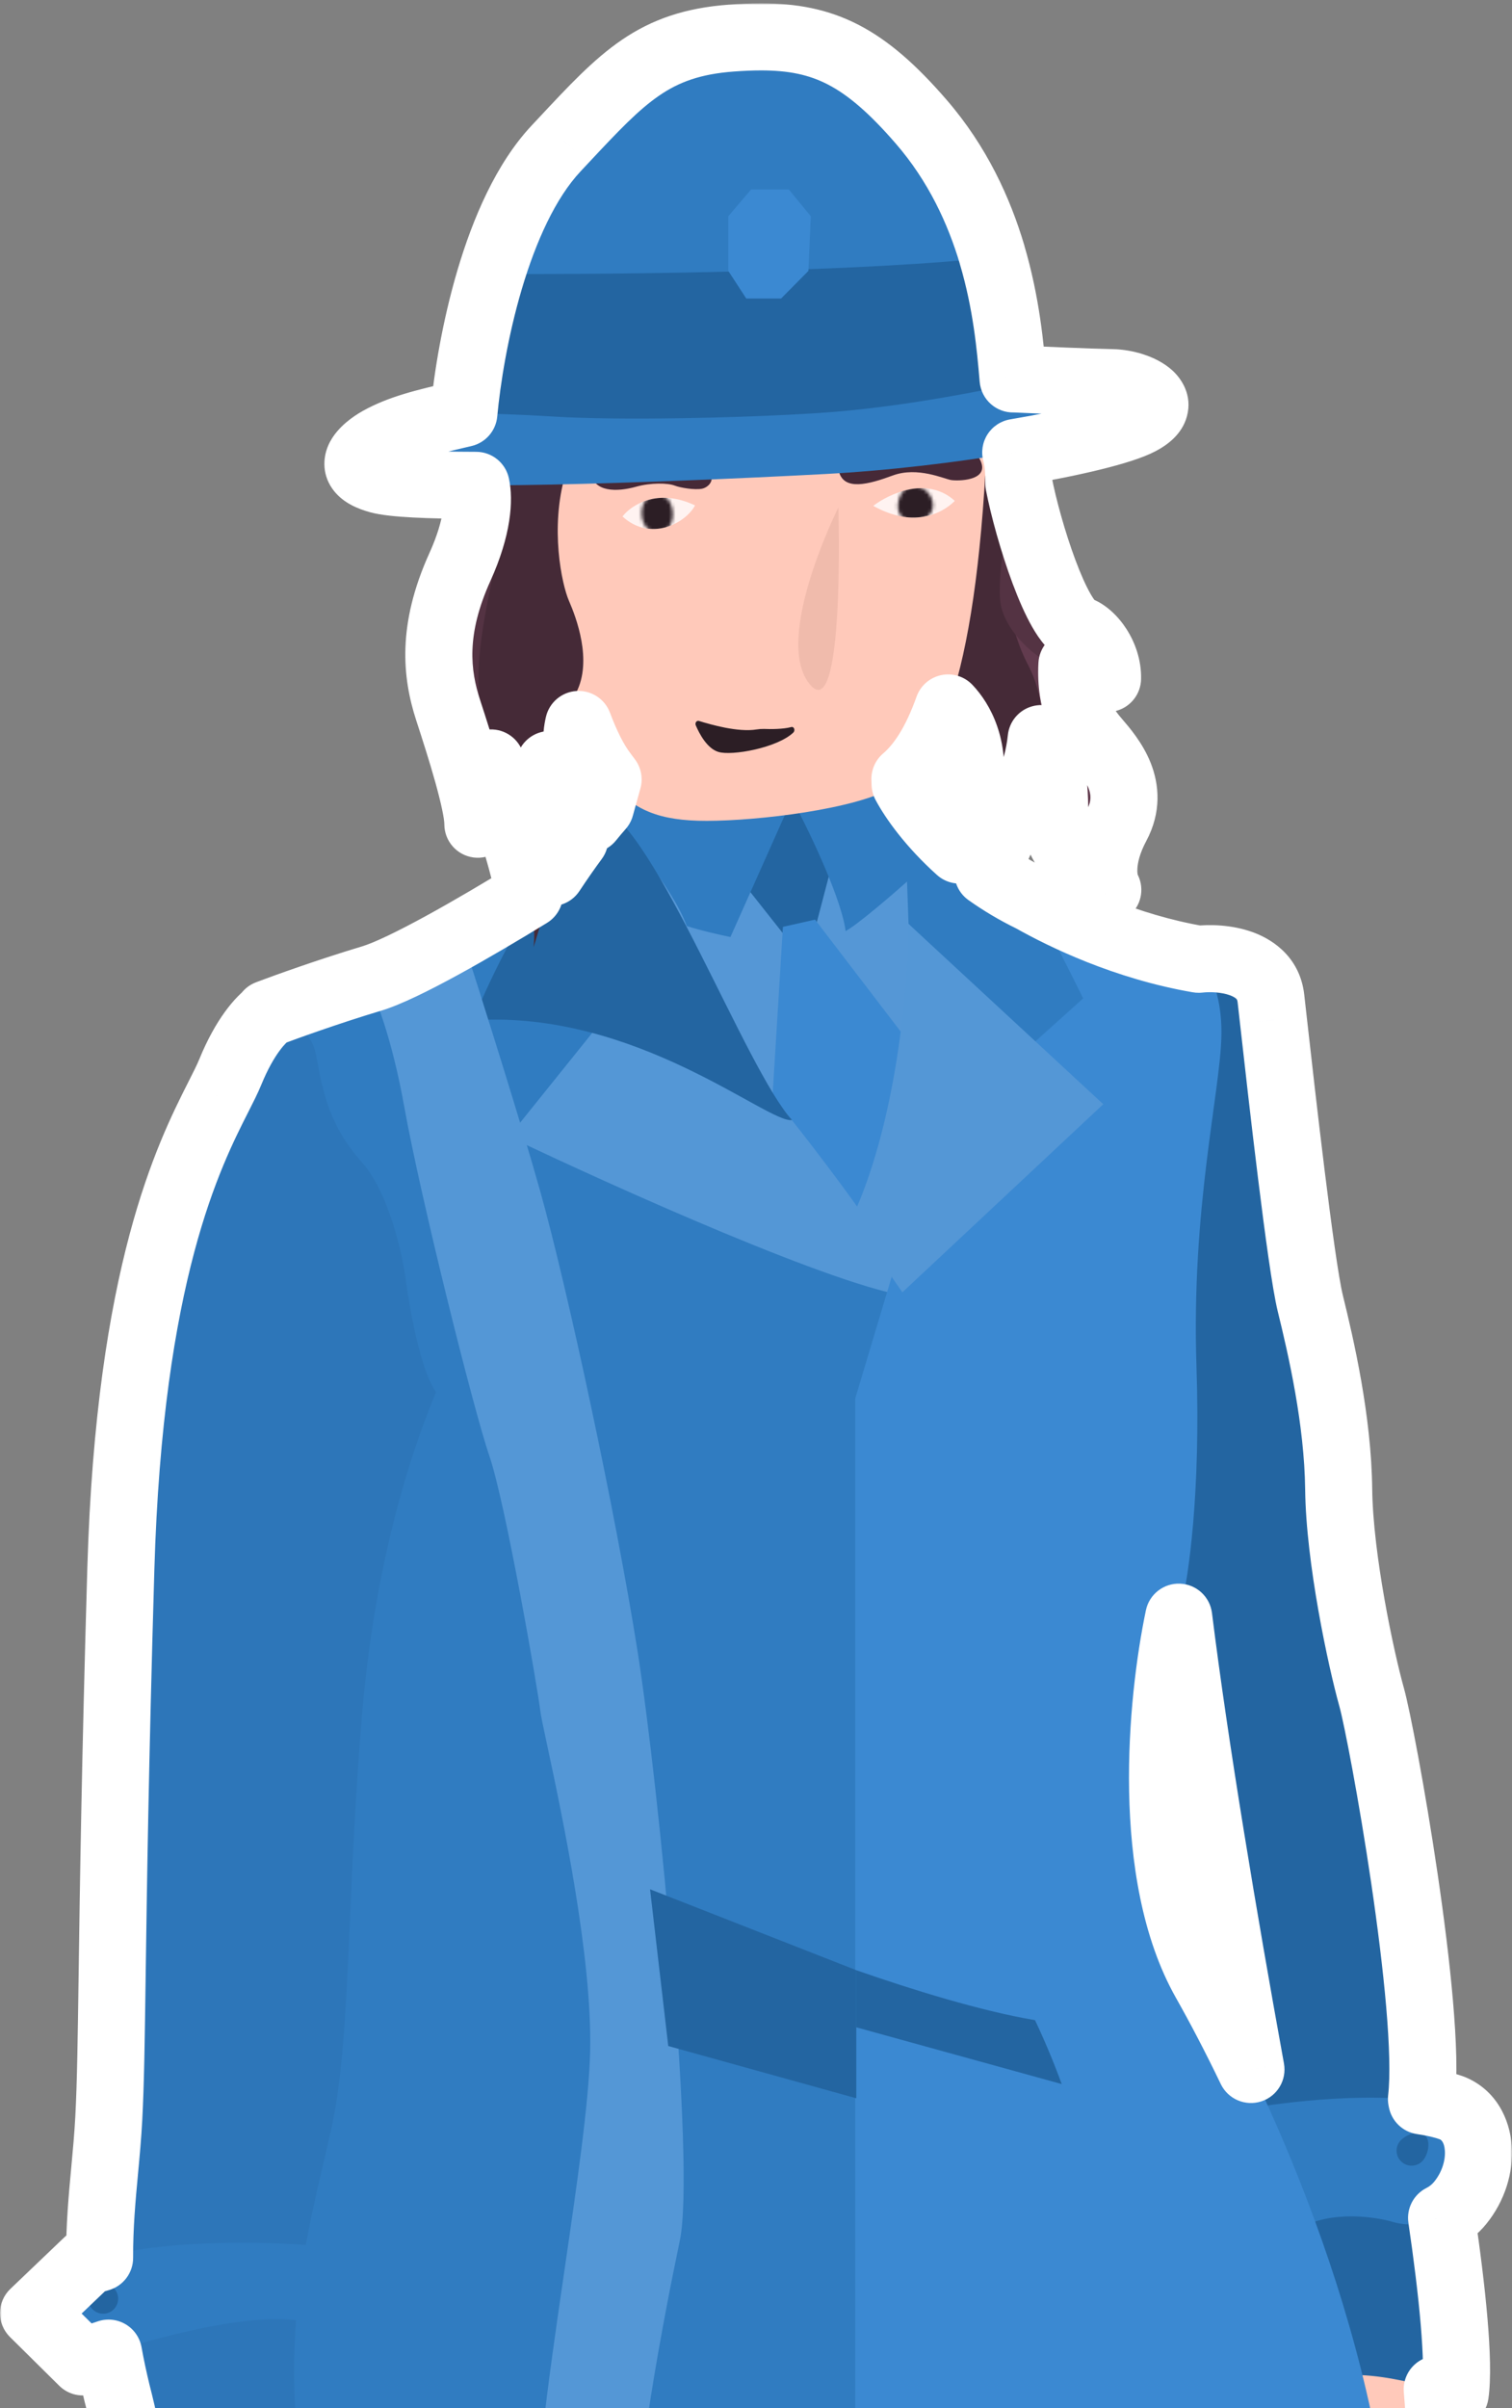 <svg width="451" height="718" viewBox="0 0 451 718" fill="none" xmlns="http://www.w3.org/2000/svg">
<rect x="0" y="0" width="451" height="718" fill="#808080" stroke="none"/>
<path d="M370.998 737.704C380.301 718.109 381.445 705.086 380.854 701.024L405.616 698.303L428.019 706.106C430.088 722.452 431.863 760.937 422.415 784.102C410.606 813.058 385.433 802.997 372.538 794.049C359.642 785.101 359.37 762.198 370.998 737.704Z" fill="#FFC9BA"/>
<rect x="188.632" y="255.585" width="90.915" height="78.452" fill="#5597D6"/>
<path d="M222.593 264.453L233.458 239.128H238.491L247.758 259.26L243.524 275.398L233.458 278.194L222.593 264.453Z" fill="#2365A1"/>
<path d="M379.09 297.69C377.812 286.505 364.178 285.253 357.52 286.026C352.3 320.219 343.411 403.848 349.611 464.82C357.36 541.036 387.639 696.343 391.633 710.404C404.895 704.332 426.865 712.241 434.055 713.839C436.212 698.979 429.262 653.122 423.989 625.88C427.105 599.116 412.325 517.468 409.129 506.044C405.934 494.62 399.542 464.741 399.303 444.049C399.063 423.357 394.03 401.627 390.834 388.605C387.639 375.583 380.688 311.67 379.09 297.69Z" fill="#2365A1"/>
<path d="M433.26 628.599C417.666 622.911 386.498 626.229 372.863 628.599C373.556 643.805 377.113 672.523 385.806 665.748C394.498 658.973 408.921 660.688 415.045 662.392C419.253 663.777 429.25 664.597 435.577 656.8C443.486 647.053 442.767 632.593 433.26 628.599Z" fill="#307CC1"/>
<path d="M425.078 636.721C426.862 638.431 425.989 642.582 424.278 644.366C422.568 646.149 419.736 646.209 417.953 644.499C416.169 642.789 416.11 639.957 417.82 638.173C419.53 636.39 423.295 635.011 425.078 636.721Z" fill="#2365A1"/>
<path d="M179.128 240.566L182.004 230.18L234.812 241.445L217.875 279.393C215.345 278.887 209.199 277.523 204.853 276.117C200.507 264.229 185.892 247.463 179.128 240.566Z" fill="#307CC1"/>
<path d="M252.23 277.635C251.079 268.432 242.164 249.567 237.85 241.285L269.806 228.822L270.924 262.536C266.264 266.69 256.001 275.526 252.23 277.635Z" fill="#307CC1"/>
<path d="M230.175 331.004L233.53 276.359L243.117 274.202L270.919 310.552L266.845 338.993L255.42 362.641L230.175 331.004Z" fill="#3B89D2"/>
<path d="M68.717 319.577C73.447 308.009 78.73 302.987 80.781 301.921H92.445L103.07 322.773L120.167 357.605L133.508 414.407L111.938 556.373C105.014 611.976 91.166 726.395 91.166 739.242C67.199 728.76 48.106 741.479 41.554 749.148C41.129 744.248 39.19 730.214 34.844 713.277C25.816 675.969 31.169 655.836 32.447 631.629C33.725 607.423 33.006 571.232 36.042 467.854C39.078 364.476 62.806 334.037 68.717 319.577Z" fill="#2D76B9"/>
<path d="M110.823 291.775C123.414 288.004 156.44 267.835 171.38 258.221C201.685 295.157 263.541 371.074 268.527 379.255C274.758 389.481 282.268 422.955 287.061 461.383C291.855 499.81 294.251 695.462 290.417 718.071C286.582 740.68 292.334 797.881 299.524 813.779C242.962 822.28 139.45 804.432 94.765 794.446C96.736 786.936 99.494 770.878 94.765 766.724C81.503 749.707 91.809 748.269 89.972 737.164C83.341 692.026 92.927 661.348 98.839 634.665C104.751 607.982 103.313 566.678 108.027 510.835C112.74 454.991 127.919 420.559 130.076 415.046C125.539 409.038 122.167 390.28 121.049 381.652C119.984 373.663 115.888 355.48 108.027 346.66C98.2 335.635 96.283 325.649 94.286 314.624C92.688 305.804 84.033 302.694 79.905 302.241C84.965 300.323 98.232 295.546 110.823 291.775Z" fill="#307CC1"/>
<path d="M151.802 338.91L177.926 306.395L233.849 331.001C246.099 346.34 270.823 378.936 271.717 386.605C250.818 384.304 183.066 353.85 151.802 338.91Z" fill="#5497D6"/>
<path d="M171.378 255.588C172.72 239.546 163.575 226.161 158.835 221.475L168.741 202.94L176.331 207.653C173.721 211.249 169.588 220.308 173.934 227.786C179.367 237.133 175.852 247.679 171.378 255.588Z" fill="#623B4E"/>
<path d="M314.62 243.443C314.62 223.79 310.812 218.73 307.75 218.437L302.637 214.442L295.207 183.045L320.293 192.952C317.976 207.572 322.609 215.401 326.045 219.635C329.48 223.869 339.706 233.696 333.075 246.079C327.77 255.985 329.107 263.042 330.439 265.333C324.66 261.524 314.62 252.71 314.62 243.443Z" fill="#623B4E"/>
<path d="M280.266 208.929L291.37 130.796C291.37 127.494 293.032 122.471 299.679 128.799C306.326 135.126 303.674 152.473 301.516 160.355C299.999 166.827 298.896 183.46 306.629 198.223C316.296 216.678 306.869 237.29 301.516 244.64C287.056 269.086 293.927 285.863 298.88 297.927C278.588 275.877 286.817 251.91 289.213 234.094C291.131 219.842 284.047 211.379 280.266 208.929Z" fill="#452A37"/>
<path d="M321.735 187.759C314.705 185.368 305.278 153.938 303.36 141.103C301.15 150.796 297.081 172.18 298.487 180.169C300.245 190.155 313.586 200.461 318.54 198.544C323.493 196.626 327.407 197.985 330.363 202.299C330.523 195.508 325.73 189.117 321.735 187.759Z" fill="#543343"/>
<path d="M357.525 286.024C335.635 282.269 317.287 273.348 307.753 267.969L276.436 345.782L255.105 416.964V791.411C269.353 798.921 298.182 813.908 299.525 813.78C301.202 813.621 400.346 790.372 416.085 779.907C415.685 708.724 383.09 632.589 359.442 590.726C340.524 557.236 346.873 501.941 352.412 478.48C354.436 470.598 358.164 445.374 356.886 407.537C355.288 360.242 363.916 326.049 364.316 309.032C364.635 295.419 359.922 288.021 357.525 286.024Z" fill="#3B89D2"/>
<path d="M180.079 230.66C166.785 213.275 160.053 163.339 158.349 140.543C202.821 119.266 296.468 88.06 294.322 133.433C290.967 204.375 279.143 228.902 264.523 235.773C250.899 242.175 221.382 245.12 208.2 244.72C195.018 244.321 187.269 240.726 180.079 230.66Z" fill="#FFC9BA"/>
<path d="M141.104 304.238C153.822 273.113 171.755 248.821 179.131 240.565C195.589 246.717 222.512 319.018 236.253 333.957C229.143 335.156 189.677 300.963 141.104 304.238Z" fill="#2365A1"/>
<path d="M268.615 132.146C262.455 130.748 255.774 133.438 253.266 134.882C252.203 135.494 249.518 138.099 250.278 140.759C251.863 146.304 258.915 144.507 266.31 141.772C273.706 139.036 281.659 142.836 283.735 143.14C285.812 143.444 294.424 143.368 292.752 138.099C291.08 132.83 284.419 132.906 281.659 133.438C278.898 133.97 276.315 133.894 268.615 132.146Z" fill="#462937"/>
<path d="M185.427 136.282C177.986 137.637 175.922 139.116 176.315 141.277C177.291 146.633 183.777 146.795 189.797 145.109C194.109 143.901 199.2 143.987 201.258 144.792C202.904 145.437 207.126 146.136 209.332 145.734C210.932 145.443 212.978 143.716 212.024 141.652C211.07 139.588 206.766 139.582 204.46 139.54C196.916 139.402 197.476 134.088 185.427 136.282Z" fill="#462937"/>
<path d="M137.183 169.063C143.958 154.107 142.722 145.149 141.258 142.539H150.285C149.859 167.598 148.831 218.195 148.128 220.113C147.249 222.509 144.693 237.609 142.536 245.758C142.536 239.286 137.183 222.509 133.668 211.724C130.153 200.939 128.715 187.757 137.183 169.063Z" fill="#543343"/>
<path d="M146.213 175.537C149.856 157.833 147.731 144.14 146.213 139.506L168.583 141.663C164.029 157.402 167.544 174.179 169.701 179.132C171.858 184.085 176.811 197.027 171.858 206.534C166.905 216.041 161.952 228.504 163.63 239.29C166.426 260.62 163.63 267.731 159.156 282.43C160.274 272.364 156.359 257.425 148.53 234.097C140.701 210.769 141.659 197.667 146.213 175.537Z" fill="#452A37"/>
<path d="M113.06 131.276C119.927 127.441 127.496 125.82 139.26 123.047C200.058 108.716 253.986 114.339 302.56 112.981C309.51 113.301 325.073 113.972 331.72 114.099C340.028 114.259 350.654 120.091 340.028 125.684C329.403 131.276 283.862 139.345 246.074 141.342C193.533 144.119 124.963 146.375 113.06 143.1C101.156 139.824 109.028 133.527 113.06 131.276Z" fill="#307CC1"/>
<path d="M218.111 11.36C194.062 13.152 185.036 23.823 165.863 44.275C147.839 63.5 140.263 102.823 138.357 123.286C141.454 123.233 151.291 123.35 165.863 124.245C184.078 125.363 220.108 124.724 244.555 123.126C269.001 121.529 295.205 116.016 302.316 114.498C300.957 99.399 298.96 64.247 274.753 36.285C255.388 13.916 242.212 9.564 218.111 11.36Z" fill="#2365A1"/>
<path fill-rule="evenodd" clip-rule="evenodd" d="M298 76.525C259.385 80.994 186.541 81.863 147 81.694C151.412 67.532 157.683 53.745 166.328 44.524C167.125 43.674 167.904 42.841 168.667 42.025C186.519 22.942 195.883 12.933 219.236 11.193C243.641 9.375 256.983 13.782 276.593 36.434C287.612 49.161 294.086 63.36 298 76.525Z" fill="#307CC1"/>
<path d="M250.068 151.327C250.068 151.327 252.098 217.556 241.36 203.815C230.623 190.074 250.068 151.327 250.068 151.327Z" fill="#F0BBAC"/>
<path d="M269.482 232.818L271 275.479L306.552 312.549L323.089 297.689C319.441 290.286 311.265 273.977 307.75 267.97C285.508 257.168 272.971 240.035 269.482 232.818Z" fill="#307CC1"/>
<path d="M10 689.71L26.058 674.371C46.063 667.468 79.398 668.299 93.565 669.578C93.006 674.797 91.6 686.626 90.45 692.187C74.024 688.735 39.773 698.791 24.7 704.25L10 689.71Z" fill="#307CC1"/>
<circle cx="30.772" cy="685.398" r="4.474" fill="#2365A1"/>
<path fill-rule="evenodd" clip-rule="evenodd" d="M137.624 278.751C126.833 284.868 116.594 290.146 110.753 291.896C110.299 292.032 109.843 292.169 109.388 292.308C111.631 296.216 116.771 308.756 120.583 330.001C125.456 357.164 141.195 420.198 145.988 434.179C150.782 448.159 160.448 503.843 161.167 510.154C161.321 511.503 162.127 515.283 163.292 520.744C167.578 540.841 176.718 583.694 176.027 611.775C175.653 626.961 172.058 651.611 168.399 676.698C163.453 710.604 158.39 745.31 161.008 758.534C164.692 777.148 167.958 797.332 168.859 808C175.455 808.958 182.182 809.872 188.969 810.718V766.603C188.969 737.043 198.157 690.228 202.79 668.018C207.424 645.808 196.719 533.802 190.168 492.339C183.617 450.876 169.236 384.007 161.088 355.007C155.427 334.861 144.376 299.803 137.624 278.751Z" fill="#5497D6"/>
<path d="M253.825 363.835C267.502 335.203 270.975 292.999 271.002 275.477L329.082 329.243L269.164 385.326C265.622 380.186 257.596 368.693 253.825 363.835Z" fill="#5497D6"/>
<path fill-rule="evenodd" clip-rule="evenodd" d="M308.718 602.34C308.585 602.317 308.451 602.294 308.316 602.271C292.504 599.577 272.274 593.341 255.405 587.453V604.482L316.689 621.406C314.183 614.54 311.442 608.105 308.718 602.34Z" fill="#2365A1"/>
<path d="M193.896 563.326L255.412 587.453V625.641L199.329 610.062L193.896 563.326Z" fill="#2365A1"/>
<path d="M217.24 80.785V64.487L224.031 56.498H235.295L241.846 64.487L241.127 80.785L232.979 89.013H222.593L217.24 80.785Z" fill="#3B89D2"/>
<path d="M260.465 150.838C265.165 147.223 276.612 141.864 284.8 149.351C280.712 153.406 272.252 157.378 260.465 150.838Z" fill="#FFF3F1"/>
<mask id="mask0" mask-type="alpha" maskUnits="userSpaceOnUse" x="267" y="144" width="12" height="12">
<path d="M278.152 151.717C277.43 154.567 274 156.023 271.15 155.3C268.299 154.578 267.329 152.008 268.051 149.157C268.773 146.307 270.915 144.256 273.765 144.978C276.616 145.7 278.874 148.866 278.152 151.717Z" fill="#2C1E25"/>
</mask>
<g mask="url(#mask0)">
<path d="M260.355 150.847C265.057 147.221 276.508 141.845 284.694 149.344C280.603 153.409 272.139 157.394 260.355 150.847Z" fill="#2C1E25"/>
</g>
<path d="M185.684 153.998C188.216 150.672 196.09 145.357 207.325 150.701C204.513 155.979 194.052 161.68 185.684 153.998Z" fill="#FFF3F1"/>
<mask id="mask1" mask-type="alpha" maskUnits="userSpaceOnUse" x="191" y="147" width="10" height="12">
<path d="M200.657 152.773C200.868 155.829 199.537 158.41 196.481 158.621C193.425 158.833 191.629 156.604 191.417 153.548C191.206 150.492 192.66 147.766 195.716 147.555C198.772 147.343 200.445 149.717 200.657 152.773Z" fill="#2C1E25"/>
</mask>
<g mask="url(#mask1)">
<path d="M185.69 153.997C188.222 150.672 196.096 145.357 207.331 150.701C204.518 155.979 194.058 161.679 185.69 153.997Z" fill="#2C1E25"/>
</g>
<path d="M208.451 214.952C211.986 216.058 220.156 218.402 225.679 217.501C226.414 217.388 227.138 217.334 227.902 217.348C229.777 217.436 233.607 217.445 236.023 216.783C236.828 216.562 237.286 217.73 236.657 218.405C231.863 223.002 218.253 225.442 214.282 224.199C210.936 223.187 208.633 218.852 207.549 216.304C207.217 215.581 207.768 214.771 208.451 214.952Z" fill="#2C1E25"/>
<mask id="path-43-outside-1" maskUnits="userSpaceOnUse" x="0" y="0.997" width="451" height="1384" fill="black">
<rect fill="white" y="0.997" width="451" height="1384"/>
<path fill-rule="evenodd" clip-rule="evenodd" d="M218.111 11.36C195.049 13.078 185.802 22.962 168.173 41.807L168.169 41.812L168.157 41.824L168.095 41.89L168.079 41.907L168.075 41.912L168.072 41.915L168.072 41.915L168.069 41.918C167.348 42.688 166.613 43.474 165.863 44.275C147.847 63.492 140.27 102.788 138.36 123.259L137.005 123.577L136.996 123.579C126.505 126.042 119.476 127.693 113.06 131.275C109.028 133.527 101.156 139.824 113.06 143.099C117.109 144.213 127.715 144.688 142.016 144.719C142.903 148.779 142.668 156.956 137.183 169.063C128.715 187.757 130.153 200.939 133.668 211.724C137.183 222.51 142.536 239.287 142.536 245.758C143.69 241.399 144.958 235.051 146.022 229.723C146.176 228.954 146.325 228.207 146.469 227.49C147.074 229.605 147.76 231.802 148.53 234.097C153.026 247.494 156.232 258.124 157.934 266.654C141.68 276.62 120.373 288.915 110.823 291.775C98.232 295.546 84.965 300.324 79.905 302.241C80 302.251 80.097 302.263 80.196 302.276C77.844 303.879 73.048 308.984 68.717 319.577C67.863 321.666 66.637 324.089 65.155 327.018L65.155 327.018C56.38 344.357 38.639 379.413 36.042 467.854C34.325 526.316 33.809 563.29 33.454 588.762C33.181 608.332 33.002 621.112 32.447 631.629C32.169 636.906 31.696 641.988 31.222 647.098C30.448 655.422 29.668 663.817 29.709 673.233C28.45 673.586 27.231 673.965 26.058 674.369L10 689.708L24.7 704.248C26.891 703.455 29.487 702.564 32.375 701.632C33.042 705.327 33.857 709.2 34.844 713.277C39.19 730.214 41.129 744.248 41.555 749.148C42.219 748.37 43.012 747.541 43.926 746.689C44.581 753.191 44.356 763.83 41.076 778.308C35.084 804.752 40.357 827.042 54.897 832.953C66.349 837.61 85.385 841.275 95.49 827.554C95.919 845.632 96.51 865.967 97.282 887.292C88.828 936.143 77.234 1014.27 74.069 1077.42C73.148 1095.79 72.147 1111 71.315 1123.63C67.746 1177.88 67.293 1184.77 89.647 1191.18C100.849 1194.4 109.13 1192.47 114.909 1188.8C114.515 1198.25 117.863 1216.19 134.544 1219.94C136.014 1220.28 137.7 1220.67 139.587 1221.11L139.619 1221.12C143.562 1222.05 148.386 1223.18 153.977 1224.36C157.169 1241.58 158.285 1275.08 141.262 1297.6C118.254 1328.04 104.832 1347.85 114.259 1366.7C123.686 1385.56 168.984 1364.55 172.979 1351.6C175.192 1344.43 178.534 1335.08 184.405 1323.99C185.858 1328.15 187.411 1333.25 187.832 1336.74C193.392 1336.74 199.416 1333.92 201.733 1332.51C201.481 1324.61 201.699 1307.42 204.135 1294.18L204.216 1294.08C207.396 1290.21 210.687 1282.18 204.216 1250.22C203.206 1245.23 203.286 1240.8 203.367 1236.33C203.396 1234.76 203.424 1233.19 203.405 1231.59C222.95 1233.05 245.165 1232.97 268.693 1229.53C268.394 1237.87 266.755 1248.71 262.139 1259.81C255.156 1276.6 253.634 1285.52 260.463 1294.41C262.571 1304.46 266.417 1320.14 270.044 1326.52C274.262 1333.93 287.141 1333.07 293.052 1331.71L292.189 1319.82C305.287 1329.65 317.401 1339.42 322.536 1346.57C330.286 1357.36 354.652 1368.14 370.55 1357.36C383.269 1348.73 371.749 1329.53 364.399 1321.01C348.793 1309.77 316.88 1279.54 314.068 1248.54C312.528 1231.58 312.323 1219.1 312.645 1210.61C312.852 1209.76 313.017 1208.86 313.145 1207.93C321.268 1204.92 333.831 1201.9 347.291 1203.17C370.22 1205.32 418.953 1193.66 436.449 1164.82C436.302 1163.61 435.513 1160.06 434.251 1154.37L434.25 1154.36L434.25 1154.36C425.554 1115.14 394.396 974.614 395.745 803.204C405.841 803.963 416.062 799.677 422.416 784.099C430.797 763.549 430.346 730.943 428.693 712.432L429.139 712.554L429.448 712.638C431.31 713.148 432.88 713.578 434.055 713.839C435.413 704.486 433.162 682.852 429.993 661.309C431.994 660.304 433.913 658.849 435.578 656.798C443.487 647.051 442.768 632.591 433.261 628.596C430.603 627.627 427.493 626.919 424.094 626.423L423.989 625.879C427.105 599.116 412.325 517.468 409.129 506.044C405.934 494.619 399.543 464.74 399.303 444.049C399.063 423.357 394.03 401.627 390.835 388.605C388.003 377.066 382.223 325.571 379.832 304.262L379.831 304.26L379.823 304.188L379.822 304.172L379.812 304.091C379.514 301.429 379.269 299.249 379.091 297.689C377.813 286.508 364.186 285.254 357.526 286.025L357.525 286.024C335.635 282.269 317.287 273.348 307.753 267.968L307.752 267.973L307.75 267.97C302.937 265.632 298.578 262.999 294.668 260.233C296.022 255.412 298.212 250.226 301.517 244.64C304.747 240.204 309.462 230.938 310.567 220.23C312.745 223.044 314.621 229.649 314.621 243.443C314.621 252.71 324.66 261.525 330.439 265.333C329.107 263.043 327.771 255.986 333.075 246.079C339.076 234.874 331.273 225.762 327.189 220.993L327.188 220.992L327.183 220.986L327.176 220.978C326.752 220.482 326.368 220.034 326.045 219.635C323.041 215.932 319.12 209.479 319.733 198.139C324.126 196.868 327.649 198.337 330.364 202.299C330.523 195.508 325.73 189.117 321.735 187.759C315.218 185.543 306.64 158.367 303.896 144.188C303.963 140.915 303.718 137.69 302.975 134.905C320.533 131.929 334.689 128.493 340.028 125.683C350.654 120.091 340.028 114.259 331.72 114.099C325.073 113.971 309.51 113.3 302.56 112.981L302.183 112.991L302.123 112.296C301.385 103.778 300.232 90.472 295.894 75.879L295.908 75.877C292.043 62.877 285.65 48.855 274.768 36.285C257.914 16.817 245.748 10.995 226.988 10.997C224.188 10.997 221.242 11.126 218.111 11.36ZM286.17 253.454C286.634 249.561 287.288 245.788 287.912 242.186C288.398 239.376 288.867 236.671 289.214 234.094C290.751 222.665 286.5 214.958 282.806 211.09C279.092 221.514 274.718 228.172 269.92 232.264L269.97 233.779C272.39 238.345 277.749 245.902 286.17 253.454ZM172.581 216.016C174.802 221.958 177.297 227.022 180.079 230.66C180.512 231.266 180.948 231.85 181.386 232.41L179.128 240.566L179.13 240.567C178.223 241.582 177.157 242.839 175.96 244.322C177.222 238.898 177.049 233.145 173.934 227.786C171.712 223.962 171.707 219.725 172.581 216.016ZM171.448 250.184C169.309 253.084 166.959 256.43 164.492 260.167C164.99 254.63 164.798 248.2 163.63 239.29C163.063 235.646 163.253 231.812 163.944 227.964C167.462 233.44 170.944 241.244 171.448 250.184ZM359.443 590.726C341.461 558.893 346.307 507.36 351.587 482.19C356.399 521 365.061 572.625 373.142 617.057C368.443 607.283 363.792 598.425 359.443 590.726Z"/>
</mask>
<path d="M168.173 41.807L160.87 34.975L160.862 34.985L168.173 41.807ZM218.111 11.36L217.368 1.387L218.111 11.36ZM168.169 41.812L175.475 48.64L175.48 48.634L168.169 41.812ZM168.157 41.824L175.459 48.657L175.463 48.653L168.157 41.824ZM168.095 41.89L160.793 35.058L160.791 35.06L168.095 41.89ZM168.079 41.907L175.379 48.742L175.384 48.737L168.079 41.907ZM168.075 41.912L175.35 48.773C175.358 48.764 175.366 48.755 175.375 48.746L168.075 41.912ZM168.072 41.915L175.251 48.876C175.283 48.843 175.315 48.809 175.347 48.776L168.072 41.915ZM168.072 41.915L160.893 34.953C160.844 35.004 160.795 35.055 160.747 35.107L168.072 41.915ZM168.069 41.918L175.372 48.749C175.379 48.742 175.387 48.734 175.394 48.726L168.069 41.918ZM165.863 44.275L173.158 51.114L173.158 51.114L165.863 44.275ZM138.36 123.259L140.647 132.994C144.83 132.011 147.918 128.466 148.317 124.188L138.36 123.259ZM137.005 123.577L139.29 133.312L139.292 133.312L137.005 123.577ZM136.996 123.579L134.711 113.844L134.71 113.844L136.996 123.579ZM113.06 131.275L117.935 140.006L117.935 140.006L113.06 131.275ZM113.06 143.099L115.713 133.458H115.713L113.06 143.099ZM142.016 144.719L151.786 142.586C150.785 138.001 146.731 134.729 142.038 134.719L142.016 144.719ZM137.183 169.063L128.074 164.936H128.074L137.183 169.063ZM133.668 211.724L143.176 208.626L133.668 211.724ZM142.536 245.758H132.536C132.536 250.782 136.264 255.026 141.246 255.674C146.228 256.322 150.917 253.173 152.203 248.317L142.536 245.758ZM146.022 229.723L155.829 231.682V231.682L146.022 229.723ZM146.469 227.49L156.084 224.74C154.815 220.305 150.677 217.313 146.068 217.498C141.459 217.683 137.574 220.997 136.665 225.52L146.469 227.49ZM148.53 234.097L158.01 230.915V230.915L148.53 234.097ZM157.934 266.654L163.161 275.179C166.733 272.989 168.56 268.805 167.741 264.697L157.934 266.654ZM110.823 291.775L107.954 282.196L110.823 291.775ZM79.905 302.241L76.362 292.89C72.039 294.528 69.402 298.916 69.985 303.502C70.568 308.088 74.219 311.677 78.814 312.181L79.905 302.241ZM80.196 302.276L85.828 310.54C89.253 308.205 90.883 304 89.926 299.967C88.969 295.935 85.623 292.91 81.514 292.364L80.196 302.276ZM68.717 319.577L59.461 315.793L68.717 319.577ZM65.155 327.018L56.233 322.502C56.174 322.618 56.118 322.734 56.064 322.851L65.155 327.018ZM65.155 327.018L74.077 331.533C74.136 331.418 74.192 331.302 74.246 331.185L65.155 327.018ZM36.042 467.854L26.047 467.56L36.042 467.854ZM33.454 588.762L43.453 588.902L33.454 588.762ZM32.447 631.629L42.433 632.157L32.447 631.629ZM31.222 647.098L21.265 646.173H21.265L31.222 647.098ZM29.709 673.233L32.41 682.861C36.741 681.646 39.728 677.689 39.708 673.191L29.709 673.233ZM26.058 674.369L22.796 664.916C21.435 665.386 20.192 666.144 19.151 667.138L26.058 674.369ZM10 689.708L3.093 682.477C1.139 684.343 0.024 686.92 0 689.621C-0.023 692.323 1.047 694.918 2.968 696.818L10 689.708ZM24.7 704.248L17.668 711.358C20.413 714.073 24.475 714.966 28.105 713.651L24.7 704.248ZM32.375 701.632L42.216 699.855C41.703 697.017 39.99 694.538 37.516 693.055C35.042 691.572 32.048 691.229 29.303 692.116L32.375 701.632ZM34.844 713.277L25.124 715.629C25.135 715.674 25.146 715.718 25.158 715.763L34.844 713.277ZM41.555 749.148L31.592 750.015C31.941 754.029 34.666 757.442 38.503 758.671C42.341 759.901 46.541 758.707 49.158 755.643L41.555 749.148ZM43.926 746.689L53.876 745.687C53.496 741.907 51.006 738.669 47.451 737.33C43.895 735.991 39.888 736.783 37.109 739.373L43.926 746.689ZM41.076 778.308L31.323 776.099H31.323L41.076 778.308ZM54.897 832.953L51.13 842.217H51.13L54.897 832.953ZM95.49 827.554L105.487 827.316C105.386 823.041 102.577 819.303 98.498 818.017C94.419 816.73 89.974 818.18 87.438 821.623L95.49 827.554ZM97.282 887.292L107.135 888.997C107.253 888.315 107.3 887.622 107.275 886.93L97.282 887.292ZM74.069 1077.42L84.056 1077.92L74.069 1077.42ZM71.315 1123.63L81.294 1124.29L71.315 1123.63ZM89.647 1191.18L86.889 1200.79H86.889L89.647 1191.18ZM114.909 1188.8L124.9 1189.21C125.055 1185.49 123.131 1182 119.907 1180.14C116.682 1178.28 112.69 1178.36 109.548 1180.36L114.909 1188.8ZM134.544 1219.94L132.348 1229.7H132.348L134.544 1219.94ZM139.587 1221.11L137.303 1230.85C137.313 1230.85 137.322 1230.85 137.331 1230.86L139.587 1221.11ZM139.619 1221.12L141.902 1211.39C141.893 1211.38 141.884 1211.38 141.875 1211.38L139.619 1221.12ZM153.977 1224.36L163.809 1222.54C163.072 1218.56 160.01 1215.42 156.053 1214.58L153.977 1224.36ZM141.262 1297.6L133.285 1291.57H133.285L141.262 1297.6ZM114.259 1366.7L105.315 1371.18H105.315L114.259 1366.7ZM172.979 1351.6L163.423 1348.65V1348.65L172.979 1351.6ZM184.405 1323.99L193.848 1320.69C192.539 1316.94 189.128 1314.32 185.162 1314.01C181.196 1313.71 177.428 1315.79 175.567 1319.31L184.405 1323.99ZM187.832 1336.74L177.904 1337.94C178.509 1342.96 182.772 1346.74 187.832 1346.74V1336.74ZM201.733 1332.51L206.936 1341.05C210.012 1339.17 211.843 1335.79 211.728 1332.19L201.733 1332.51ZM204.135 1294.18L196.318 1287.95C195.291 1289.23 194.598 1290.76 194.3 1292.37L204.135 1294.18ZM204.216 1294.08L196.492 1287.73C196.46 1287.77 196.429 1287.81 196.399 1287.85L204.216 1294.08ZM204.216 1250.22L214.017 1248.24L204.216 1250.22ZM203.367 1236.33L193.369 1236.15V1236.15L203.367 1236.33ZM203.405 1231.59L204.152 1221.61C201.357 1221.4 198.603 1222.38 196.56 1224.3C194.518 1226.21 193.373 1228.9 193.406 1231.7L203.405 1231.59ZM268.693 1229.53L278.687 1229.89C278.793 1226.92 277.577 1224.06 275.367 1222.08C273.157 1220.1 270.182 1219.2 267.246 1219.63L268.693 1229.53ZM262.139 1259.81L271.372 1263.65L262.139 1259.81ZM260.463 1294.41L270.25 1292.36C269.942 1290.89 269.308 1289.51 268.395 1288.32L260.463 1294.41ZM270.044 1326.52L261.352 1331.46H261.352L270.044 1326.52ZM293.052 1331.71L295.291 1341.46C300.099 1340.35 303.383 1335.91 303.026 1330.99L293.052 1331.71ZM292.189 1319.82L298.19 1311.82C295.056 1309.47 290.836 1309.16 287.396 1311.04C283.957 1312.92 281.931 1316.64 282.215 1320.54L292.189 1319.82ZM322.536 1346.57L330.657 1340.74L330.657 1340.74L322.536 1346.57ZM370.55 1357.36L364.936 1349.08H364.936L370.55 1357.36ZM364.399 1321.01L371.971 1314.47C371.459 1313.88 370.879 1313.35 370.243 1312.89L364.399 1321.01ZM314.068 1248.54L324.027 1247.64V1247.64L314.068 1248.54ZM312.645 1210.61L302.929 1208.24C302.77 1208.89 302.678 1209.56 302.652 1210.23L312.645 1210.61ZM313.145 1207.93L309.67 1198.55C306.212 1199.83 303.74 1202.91 303.238 1206.57L313.145 1207.93ZM347.291 1203.17L346.354 1213.12H346.354L347.291 1203.17ZM436.449 1164.82L444.999 1170.01C446.162 1168.09 446.647 1165.83 446.375 1163.61L436.449 1164.82ZM434.251 1154.37L424.468 1156.44C424.475 1156.47 424.482 1156.5 424.489 1156.53L434.251 1154.37ZM434.25 1154.36L444.034 1152.29C444.027 1152.26 444.02 1152.22 444.012 1152.19L434.25 1154.36ZM434.25 1154.36L424.487 1156.52L424.488 1156.53L434.25 1154.36ZM395.745 803.204L396.495 793.232C393.734 793.025 391.01 793.971 388.973 795.846C386.936 797.721 385.767 800.357 385.746 803.125L395.745 803.204ZM422.416 784.099L413.156 780.323L422.416 784.099ZM428.693 712.432L431.331 702.786C428.172 701.922 424.79 702.66 422.278 704.76C419.766 706.861 418.441 710.059 418.733 713.321L428.693 712.432ZM429.139 712.554L431.779 702.908L431.777 702.908L429.139 712.554ZM429.448 712.638L432.088 702.993L432.088 702.993L429.448 712.638ZM434.055 713.839L431.886 723.601C434.601 724.204 437.445 723.649 439.735 722.07C442.024 720.49 443.552 718.028 443.952 715.275L434.055 713.839ZM429.993 661.309L425.504 652.374C421.65 654.31 419.472 658.498 420.1 662.765L429.993 661.309ZM435.578 656.798L443.343 663.099L443.343 663.099L435.578 656.798ZM433.261 628.596L437.134 619.377C436.987 619.315 436.838 619.256 436.687 619.202L433.261 628.596ZM424.094 626.423L414.276 628.319C415.082 632.496 418.442 635.705 422.651 636.319L424.094 626.423ZM423.989 625.879L414.056 624.723C413.938 625.74 413.976 626.77 414.171 627.776L423.989 625.879ZM409.129 506.044L418.76 503.35L409.129 506.044ZM399.303 444.049L409.302 443.933L399.303 444.049ZM390.835 388.605L400.546 386.221L390.835 388.605ZM379.832 304.262L369.893 305.366L369.894 305.378L379.832 304.262ZM379.831 304.26L389.77 303.155L389.769 303.145L379.831 304.26ZM379.823 304.188L369.882 305.273C369.883 305.283 369.885 305.293 369.886 305.302L379.823 304.188ZM379.822 304.172L389.762 303.086C389.761 303.075 389.76 303.064 389.759 303.053L379.822 304.172ZM379.812 304.091L369.875 305.206L369.875 305.21L379.812 304.091ZM379.091 297.689L369.155 298.825L369.155 298.825L379.091 297.689ZM357.526 286.025L351.056 293.65C353.167 295.441 355.926 296.276 358.676 295.958L357.526 286.025ZM357.525 286.024L363.995 278.399C362.63 277.241 360.98 276.47 359.216 276.168L357.525 286.024ZM307.753 267.968L312.668 259.259C310.154 257.841 307.151 257.578 304.429 258.537C301.707 259.497 299.533 261.585 298.464 264.266L307.753 267.968ZM307.752 267.973L299.128 273.035C301.061 276.328 304.701 278.233 308.509 277.944C312.317 277.655 315.627 275.222 317.041 271.675L307.752 267.973ZM307.75 267.97L316.374 262.908C315.375 261.205 313.894 259.837 312.119 258.974L307.75 267.97ZM294.668 260.233L285.04 257.529C283.896 261.602 285.439 265.954 288.894 268.397L294.668 260.233ZM301.517 244.64L293.433 238.753C293.246 239.009 293.071 239.275 292.91 239.548L301.517 244.64ZM310.567 220.23L318.475 214.11C315.973 210.877 311.755 209.493 307.824 210.614C303.893 211.735 301.04 215.137 300.62 219.203L310.567 220.23ZM330.439 265.333L324.936 273.683C328.812 276.237 333.936 275.788 337.309 272.599C340.682 269.41 341.417 264.319 339.084 260.307L330.439 265.333ZM333.075 246.079L324.26 241.358V241.359L333.075 246.079ZM327.189 220.993L334.785 214.489C334.745 214.442 334.704 214.395 334.663 214.349L327.189 220.993ZM327.188 220.992L319.629 227.539C319.657 227.571 319.685 227.603 319.714 227.635L327.188 220.992ZM327.183 220.986L319.578 227.48C319.594 227.497 319.609 227.515 319.624 227.533L327.183 220.986ZM327.176 220.978L334.781 214.484L334.773 214.474L327.176 220.978ZM326.045 219.635L333.811 213.335L333.811 213.335L326.045 219.635ZM319.733 198.139L316.953 188.533C312.868 189.716 309.977 193.352 309.748 197.599L319.733 198.139ZM330.364 202.299L322.114 207.951C324.567 211.531 329.049 213.12 333.21 211.885C337.37 210.65 340.259 206.873 340.361 202.534L330.364 202.299ZM321.735 187.759L324.954 178.291L321.735 187.759ZM303.896 144.188L293.898 143.984C293.883 144.689 293.944 145.395 294.078 146.088L303.896 144.188ZM302.975 134.905L301.304 125.046C298.53 125.516 296.082 127.133 294.561 129.5C293.041 131.867 292.588 134.766 293.313 137.484L302.975 134.905ZM340.028 125.683L335.371 116.834L335.371 116.834L340.028 125.683ZM331.72 114.099L331.528 124.097H331.528L331.72 114.099ZM302.56 112.981L303.019 102.991C302.774 102.98 302.529 102.978 302.284 102.984L302.56 112.981ZM302.183 112.991L292.22 113.855C292.678 119.129 297.167 123.133 302.459 122.987L302.183 112.991ZM302.123 112.296L292.16 113.159L292.16 113.16L302.123 112.296ZM295.894 75.879L294.745 65.945C291.81 66.285 289.175 67.905 287.548 70.371C285.92 72.837 285.467 75.897 286.309 78.729L295.894 75.879ZM295.908 75.877L297.057 85.811C299.992 85.472 302.627 83.852 304.255 81.386C305.882 78.919 306.336 75.86 305.494 73.028L295.908 75.877ZM274.768 36.285L282.329 29.74V29.74L274.768 36.285ZM226.988 10.997L226.987 20.997H226.988L226.988 10.997ZM287.912 242.186L297.765 243.893L297.765 243.893L287.912 242.186ZM286.17 253.454L279.493 260.899C282.271 263.39 286.205 264.128 289.697 262.812C293.189 261.495 295.657 258.344 296.099 254.639L286.17 253.454ZM289.214 234.094L299.124 235.427V235.427L289.214 234.094ZM282.806 211.09L290.037 204.183C287.64 201.674 284.114 200.586 280.72 201.31C277.327 202.034 274.551 204.465 273.386 207.734L282.806 211.09ZM269.92 232.264L263.43 224.656C261.115 226.632 259.825 229.554 259.926 232.596L269.92 232.264ZM269.97 233.779L259.976 234.111C260.026 235.63 260.422 237.118 261.134 238.461L269.97 233.779ZM180.079 230.66L188.216 224.847C188.153 224.759 188.089 224.671 188.023 224.585L180.079 230.66ZM172.581 216.016L181.948 212.515C180.406 208.389 176.346 205.758 171.951 206.036C167.555 206.314 163.859 209.435 162.848 213.722L172.581 216.016ZM181.386 232.41L191.024 235.079C191.87 232.023 191.216 228.746 189.262 226.248L181.386 232.41ZM179.128 240.566L169.491 237.897C168.537 241.34 169.493 245.03 171.998 247.577L179.128 240.566ZM179.13 240.567L186.587 247.23C190.1 243.299 189.957 237.315 186.26 233.556L179.13 240.567ZM175.96 244.322L166.221 242.055C165.164 246.597 167.386 251.265 171.576 253.309C175.767 255.353 180.814 254.23 183.742 250.602L175.96 244.322ZM173.934 227.786L165.289 232.811L165.289 232.811L173.934 227.786ZM164.492 260.167L154.532 259.271C154.121 263.834 156.864 268.093 161.189 269.606C165.513 271.119 170.313 269.5 172.837 265.676L164.492 260.167ZM171.448 250.184L179.495 256.122C180.879 254.247 181.564 251.947 181.433 249.621L171.448 250.184ZM163.63 239.29L173.545 237.99C173.534 237.911 173.523 237.832 173.511 237.753L163.63 239.29ZM163.944 227.964L172.357 222.559C170.134 219.1 166.021 217.354 161.989 218.157C157.957 218.961 154.828 222.15 154.101 226.197L163.944 227.964ZM351.587 482.19L361.511 480.96C360.91 476.108 356.889 472.403 352.004 472.199C347.12 471.995 342.804 475.352 341.8 480.137L351.587 482.19ZM359.443 590.726L368.15 585.808L359.443 590.726ZM373.142 617.057L364.129 621.389C366.298 625.901 371.469 628.114 376.23 626.568C380.992 625.021 383.876 620.193 382.98 615.267L373.142 617.057ZM175.475 48.639C184.527 38.963 190.445 32.712 196.736 28.425C202.524 24.48 208.872 22.076 218.854 21.332L217.368 1.387C204.288 2.362 194.482 5.758 185.473 11.897C176.968 17.693 169.448 25.806 160.87 34.975L175.475 48.639ZM175.48 48.634L175.484 48.63L160.862 34.985L160.857 34.989L175.48 48.634ZM175.463 48.653L175.475 48.64L160.863 34.983L160.851 34.996L175.463 48.653ZM175.397 48.722L175.459 48.657L160.854 34.992L160.793 35.058L175.397 48.722ZM175.384 48.737L175.4 48.719L160.791 35.06L160.775 35.077L175.384 48.737ZM175.375 48.746L175.379 48.742L160.779 35.072L160.775 35.077L175.375 48.746ZM175.347 48.776L175.35 48.773L160.8 35.051L160.797 35.054L175.347 48.776ZM175.251 48.876L175.251 48.876L160.893 34.953L160.893 34.953L175.251 48.876ZM175.394 48.726L175.397 48.723L160.747 35.107L160.745 35.11L175.394 48.726ZM173.158 51.114C173.913 50.309 174.651 49.52 175.372 48.749L160.767 35.086C160.045 35.857 159.314 36.639 158.567 37.435L173.158 51.114ZM148.317 124.188C149.223 114.475 151.492 100.19 155.659 86.14C159.897 71.85 165.751 59.015 173.158 51.114L158.567 37.435C147.959 48.751 141.016 65.173 136.484 80.453C131.881 95.974 129.407 111.572 128.403 122.33L148.317 124.188ZM139.292 133.312L140.647 132.994L136.073 113.524L134.718 113.842L139.292 133.312ZM139.281 133.315L139.29 133.312L134.72 113.842L134.711 113.844L139.281 133.315ZM117.935 140.006C122.884 137.243 128.415 135.866 139.281 133.314L134.71 113.844C124.595 116.219 116.068 118.142 108.184 122.545L117.935 140.006ZM115.713 133.458C114.718 133.184 114.278 132.97 114.194 132.925C114.097 132.874 114.631 133.133 115.266 133.922C115.978 134.809 116.595 136.1 116.729 137.652C116.854 139.107 116.507 140.21 116.256 140.788C116.129 141.08 116.009 141.282 115.937 141.394C115.899 141.452 115.869 141.494 115.85 141.52C115.831 141.545 115.82 141.559 115.819 141.559C115.818 141.56 115.826 141.551 115.842 141.533C115.859 141.515 115.883 141.49 115.916 141.458C115.982 141.392 116.073 141.308 116.189 141.208C116.706 140.766 117.381 140.316 117.935 140.006L108.184 122.545C106.723 123.361 104.902 124.542 103.181 126.016C101.621 127.352 99.294 129.637 97.912 132.819C96.246 136.655 96.032 141.917 99.676 146.451C102.545 150.02 106.787 151.745 110.407 152.741L115.713 133.458ZM142.038 134.719C134.968 134.703 128.929 134.578 124.222 134.329C119.203 134.064 116.558 133.69 115.713 133.458L110.407 152.741C113.61 153.622 118.293 154.043 123.165 154.301C128.349 154.576 134.763 154.703 141.994 154.719L142.038 134.719ZM146.292 173.189C152.357 159.8 153.269 149.376 151.786 142.586L132.246 146.852C132.537 148.182 132.978 154.112 128.074 164.936L146.292 173.189ZM143.176 208.626C140.353 199.964 138.958 189.381 146.292 173.189L128.074 164.936C118.472 186.134 119.953 201.914 124.16 214.823L143.176 208.626ZM152.536 245.758C152.536 240.906 150.752 233.744 149.05 227.664C147.21 221.089 144.934 214.02 143.176 208.626L124.16 214.823C125.917 220.214 128.075 226.926 129.79 233.054C131.644 239.676 132.536 244.138 132.536 245.758H152.536ZM136.216 227.764C135.128 233.209 133.926 239.206 132.869 243.199L152.203 248.317C153.454 243.592 154.787 236.894 155.829 231.682L136.216 227.764ZM136.665 225.52C136.52 226.243 136.37 226.996 136.216 227.764L155.829 231.682C155.982 230.912 156.131 230.171 156.273 229.46L136.665 225.52ZM158.01 230.915C157.283 228.748 156.643 226.696 156.084 224.74L136.855 230.24C137.506 232.515 138.237 234.855 139.05 237.279L158.01 230.915ZM167.741 264.697C165.905 255.5 162.522 244.357 158.01 230.915L139.05 237.279C143.531 250.63 146.558 260.748 148.127 268.611L167.741 264.697ZM113.692 301.355C119.615 299.581 128.198 295.282 136.663 290.653C145.413 285.868 154.957 280.21 163.161 275.179L152.707 258.129C144.657 263.065 135.42 268.537 127.066 273.106C118.426 277.831 111.581 281.109 107.954 282.196L113.692 301.355ZM83.449 311.592C88.362 309.73 101.395 305.038 113.692 301.355L107.954 282.196C95.07 286.054 81.568 290.917 76.362 292.89L83.449 311.592ZM81.514 292.364C81.341 292.341 81.168 292.32 80.997 292.301L78.814 312.181C78.831 312.183 78.852 312.186 78.877 312.189L81.514 292.364ZM77.974 323.361C79.865 318.734 81.77 315.524 83.29 313.432C84.883 311.238 85.885 310.5 85.828 310.54L74.564 294.013C70.043 297.094 64.236 304.113 59.461 315.793L77.974 323.361ZM74.078 331.533C75.496 328.73 76.934 325.905 77.974 323.361L59.461 315.793C58.793 317.428 57.778 319.449 56.233 322.502L74.078 331.533ZM74.246 331.185L74.246 331.184L56.064 322.851L56.064 322.852L74.246 331.185ZM46.038 468.147C48.587 381.328 65.894 347.703 74.077 331.533L56.232 322.503C46.866 341.01 28.691 377.499 26.047 467.56L46.038 468.147ZM43.453 588.902C43.808 563.451 44.323 526.535 46.038 468.147L26.047 467.56C24.328 526.097 23.811 563.13 23.455 588.623L43.453 588.902ZM42.433 632.157C43.001 621.399 43.181 608.39 43.453 588.902L23.455 588.623C23.181 608.274 23.004 620.824 22.461 631.102L42.433 632.157ZM41.179 648.023C41.651 642.942 42.142 637.664 42.433 632.157L22.461 631.102C22.195 636.148 21.742 641.035 21.265 646.173L41.179 648.023ZM39.708 673.191C39.671 664.325 40.402 656.386 41.179 648.023L21.265 646.173C20.495 654.458 19.666 663.308 19.709 673.276L39.708 673.191ZM29.32 683.823C30.291 683.488 31.322 683.167 32.41 682.861L27.007 663.605C25.579 664.006 24.172 664.442 22.796 664.916L29.32 683.823ZM16.907 696.94L32.965 681.601L19.151 667.138L3.093 682.477L16.907 696.94ZM31.732 697.139L17.032 682.599L2.968 696.818L17.668 711.358L31.732 697.139ZM29.303 692.116C26.314 693.08 23.606 694.009 21.294 694.846L28.105 713.651C30.176 712.901 32.66 712.048 35.447 711.148L29.303 692.116ZM44.563 710.925C43.621 707.032 42.847 703.351 42.216 699.855L22.534 703.409C23.237 707.303 24.093 711.368 25.124 715.629L44.563 710.925ZM51.517 748.282C51.04 742.801 49.003 728.225 44.53 710.792L25.158 715.763C29.376 732.203 31.217 745.696 31.592 750.015L51.517 748.282ZM37.109 739.373C35.941 740.461 34.882 741.563 33.951 742.653L49.158 755.643C49.556 755.178 50.083 754.621 50.744 754.004L37.109 739.373ZM50.829 780.518C54.312 765.143 54.654 753.412 53.876 745.687L33.977 747.69C34.508 752.971 34.4 762.518 31.323 776.099L50.829 780.518ZM58.663 823.69C55.389 822.358 51.924 818.706 49.992 810.922C48.077 803.202 48.078 792.655 50.829 780.518L31.323 776.099C28.081 790.405 27.724 804.225 30.581 815.739C33.423 827.188 39.865 837.637 51.13 842.217L58.663 823.69ZM87.438 821.623C84.721 825.313 80.766 826.994 75.408 827.15C69.821 827.312 63.635 825.711 58.663 823.69L51.13 842.217C57.611 844.852 66.669 847.412 75.989 847.141C85.539 846.863 96.154 843.515 103.542 833.484L87.438 821.623ZM107.275 886.93C106.505 865.65 105.915 845.356 105.487 827.316L85.493 827.791C85.923 845.908 86.515 866.285 87.288 887.654L107.275 886.93ZM84.056 1077.92C87.191 1015.38 98.702 937.727 107.135 888.997L87.428 885.587C78.953 934.559 67.277 1013.16 64.081 1076.92L84.056 1077.92ZM81.294 1124.29C82.126 1111.65 83.131 1096.37 84.056 1077.92L64.081 1076.92C63.164 1095.2 62.169 1110.34 61.337 1122.98L81.294 1124.29ZM92.405 1181.57C87.015 1180.02 84.459 1178.81 83.033 1177.69C82.07 1176.93 81.177 1175.9 80.483 1173.01C79.686 1169.69 79.336 1164.63 79.528 1156.4C79.717 1148.29 80.396 1137.94 81.294 1124.29L61.337 1122.98C60.45 1136.45 59.734 1147.3 59.533 1155.94C59.335 1164.46 59.599 1171.7 61.036 1177.68C62.578 1184.1 65.54 1189.38 70.668 1193.41C75.332 1197.08 81.102 1199.13 86.889 1200.79L92.405 1181.57ZM109.548 1180.36C106.37 1182.37 101.078 1184.06 92.405 1181.57L86.889 1200.79C100.621 1204.73 111.891 1202.56 120.27 1197.24L109.548 1180.36ZM136.74 1210.19C132.093 1209.14 129.267 1206.3 127.38 1202.27C125.355 1197.94 124.752 1192.78 124.9 1189.21L104.918 1188.38C104.672 1194.27 105.546 1202.8 109.267 1210.75C113.125 1218.99 120.313 1226.99 132.348 1229.7L136.74 1210.19ZM141.871 1211.38C139.996 1210.94 138.263 1210.53 136.739 1210.19L132.348 1229.7C133.765 1230.02 135.403 1230.4 137.303 1230.85L141.871 1211.38ZM141.875 1211.38L141.843 1211.37L137.331 1230.86L137.363 1230.86L141.875 1211.38ZM156.053 1214.58C150.577 1213.42 145.847 1212.31 141.902 1211.39L137.335 1230.86C141.278 1231.78 146.195 1232.94 151.901 1234.15L156.053 1214.58ZM149.24 1303.63C159.217 1290.43 163.577 1274.47 165.142 1260.07C166.712 1245.62 165.555 1231.95 163.809 1222.54L144.145 1226.19C145.591 1233.99 146.588 1245.68 145.259 1257.91C143.924 1270.2 140.33 1282.25 133.285 1291.57L149.24 1303.63ZM123.204 1362.23C120.307 1356.44 120.388 1350.12 124.701 1340.63C129.214 1330.71 137.597 1319.03 149.24 1303.63L133.285 1291.57C121.92 1306.6 112.087 1320.05 106.494 1332.36C100.701 1345.1 98.785 1358.11 105.315 1371.18L123.204 1362.23ZM163.423 1348.65C163.542 1348.27 163.481 1348.73 162.347 1349.96C161.307 1351.09 159.751 1352.44 157.681 1353.9C153.534 1356.83 148.048 1359.66 142.377 1361.63C136.595 1363.64 131.413 1364.47 127.697 1364.15C124.142 1363.85 123.466 1362.76 123.204 1362.23L105.315 1371.18C109.766 1380.08 118.288 1383.43 126.002 1384.08C133.555 1384.72 141.716 1383.03 148.936 1380.52C156.267 1377.98 163.443 1374.31 169.208 1370.25C172.093 1368.21 174.805 1365.95 177.044 1363.52C179.188 1361.2 181.417 1358.17 182.534 1354.55L163.423 1348.65ZM175.567 1319.31C169.327 1331.09 165.766 1341.06 163.423 1348.65L182.534 1354.55C184.618 1347.8 187.741 1339.06 193.243 1328.66L175.567 1319.31ZM197.76 1335.55C197.197 1330.87 195.301 1324.86 193.848 1320.69L174.963 1327.28C176.415 1331.44 177.626 1335.63 177.904 1337.94L197.76 1335.55ZM196.531 1323.97C195.976 1324.31 194.517 1325.07 192.66 1325.73C190.762 1326.4 189.058 1326.74 187.832 1326.74V1346.74C196.042 1346.74 203.935 1342.88 206.936 1341.05L196.531 1323.97ZM194.3 1292.37C191.676 1306.63 191.476 1324.64 191.738 1332.83L211.728 1332.19C211.485 1324.59 211.722 1308.21 213.97 1295.99L194.3 1292.37ZM196.399 1287.85L196.318 1287.95L211.952 1300.42L212.033 1300.32L196.399 1287.85ZM194.415 1252.21C197.583 1267.85 198.185 1276.85 197.855 1282.05C197.552 1286.83 196.524 1287.69 196.492 1287.73L211.94 1300.43C218.397 1292.58 220.458 1280.05 214.017 1248.24L194.415 1252.21ZM193.369 1236.15C193.289 1240.54 193.159 1246.01 194.415 1252.21L214.017 1248.24C213.252 1244.46 213.283 1241.05 213.365 1236.51L193.369 1236.15ZM193.406 1231.7C193.423 1233.13 193.398 1234.56 193.369 1236.15L213.365 1236.51C213.394 1234.97 213.426 1233.24 213.405 1231.47L193.406 1231.7ZM267.246 1219.63C244.581 1222.95 223.118 1223.03 204.152 1221.61L202.659 1241.56C222.783 1243.06 245.749 1242.99 270.14 1239.42L267.246 1219.63ZM271.372 1263.65C276.539 1251.22 278.354 1239.16 278.687 1229.89L258.699 1229.17C258.434 1236.57 256.972 1246.19 252.905 1255.97L271.372 1263.65ZM268.395 1288.32C266.456 1285.8 265.877 1283.76 266.095 1280.8C266.366 1277.11 267.907 1271.98 271.372 1263.65L252.905 1255.97C249.389 1264.43 246.677 1272.15 246.149 1279.34C245.567 1287.26 247.641 1294.13 252.531 1300.5L268.395 1288.32ZM278.736 1321.57C277.595 1319.57 275.998 1315.14 274.311 1309.14C272.711 1303.44 271.274 1297.24 270.25 1292.36L250.676 1296.46C251.759 1301.63 253.299 1308.29 255.057 1314.55C256.727 1320.49 258.866 1327.09 261.352 1331.46L278.736 1321.57ZM290.813 1321.97C288.688 1322.45 285.182 1322.85 282.111 1322.48C278.681 1322.06 278.468 1321.1 278.736 1321.57L261.352 1331.46C265.839 1339.35 274.173 1341.66 279.715 1342.33C285.615 1343.04 291.505 1342.33 295.291 1341.46L290.813 1321.97ZM282.215 1320.54L283.079 1332.44L303.026 1330.99L302.162 1319.1L282.215 1320.54ZM330.657 1340.74C327.364 1336.15 322.294 1331.29 316.87 1326.62C311.311 1321.84 304.801 1316.78 298.19 1311.82L286.187 1327.82C292.675 1332.69 298.771 1337.43 303.827 1341.78C309.019 1346.25 312.574 1349.84 314.415 1352.41L330.657 1340.74ZM364.936 1349.08C360.372 1352.18 353.752 1352.68 346.343 1350.47C338.824 1348.23 332.92 1343.89 330.657 1340.74L314.415 1352.41C319.901 1360.04 330.055 1366.48 340.631 1369.64C351.318 1372.82 364.83 1373.32 376.164 1365.63L364.936 1349.08ZM356.826 1327.54C359.996 1331.21 363.816 1336.97 365.471 1342.17C366.286 1344.74 366.34 1346.44 366.162 1347.38C366.049 1347.98 365.857 1348.46 364.936 1349.08L376.164 1365.63C381.603 1361.94 384.74 1356.78 385.815 1351.09C386.824 1345.74 385.923 1340.49 384.53 1336.11C381.767 1327.42 376.151 1319.32 371.971 1314.47L356.826 1327.54ZM304.109 1249.45C305.775 1267.81 315.856 1284.98 326.631 1298.44C337.536 1312.05 350.098 1323.03 358.555 1329.12L370.243 1312.89C363.095 1307.74 351.896 1297.99 342.241 1285.93C332.454 1273.71 325.173 1260.28 324.027 1247.64L304.109 1249.45ZM302.652 1210.23C302.311 1219.23 302.538 1232.14 304.109 1249.45L324.027 1247.64C322.518 1231.02 322.335 1218.97 322.638 1210.98L302.652 1210.23ZM303.238 1206.57C303.149 1207.21 303.044 1207.77 302.929 1208.24L322.361 1212.97C322.66 1211.74 322.884 1210.51 323.053 1209.29L303.238 1206.57ZM348.228 1193.21C332.839 1191.76 318.727 1195.19 309.67 1198.55L316.621 1217.3C323.809 1214.64 334.823 1212.04 346.354 1213.12L348.228 1193.21ZM427.899 1159.63C420.859 1171.24 406.79 1180.31 390.498 1186.22C374.304 1192.09 357.892 1194.12 348.228 1193.21L346.354 1213.12C359.618 1214.37 379.037 1211.65 397.317 1205.02C415.497 1198.42 434.542 1187.24 444.999 1170.01L427.899 1159.63ZM424.489 1156.53C425.123 1159.39 425.625 1161.66 425.988 1163.36C426.169 1164.21 426.306 1164.87 426.402 1165.37C426.51 1165.93 426.53 1166.09 426.522 1166.03L446.375 1163.61C446.151 1161.77 445.182 1157.47 444.014 1152.2L424.489 1156.53ZM424.467 1156.43L424.468 1156.44L444.035 1152.3L444.034 1152.29L424.467 1156.43ZM424.488 1156.53L424.489 1156.53L444.012 1152.19L444.012 1152.19L424.488 1156.53ZM385.746 803.125C384.388 975.692 415.747 1117.1 424.487 1156.52L444.013 1152.19C435.36 1113.17 404.405 973.536 405.745 803.283L385.746 803.125ZM413.156 780.323C410.57 786.664 407.596 789.768 405.129 791.332C402.686 792.881 399.851 793.484 396.495 793.232L394.996 813.176C401.736 813.682 409.06 812.522 415.839 808.223C422.595 803.939 427.908 797.112 431.675 787.875L413.156 780.323ZM418.733 713.321C419.525 722.199 420.029 734.485 419.332 746.943C418.627 759.566 416.728 771.563 413.156 780.323L431.675 787.875C436.484 776.085 438.55 761.505 439.301 748.059C440.062 734.449 439.513 721.176 438.653 711.542L418.733 713.321ZM431.777 702.908L431.331 702.786L426.055 722.078L426.502 722.2L431.777 702.908ZM432.088 702.993L431.779 702.908L426.5 722.199L426.808 722.284L432.088 702.993ZM436.225 704.077C435.343 703.881 434.049 703.53 432.088 702.993L426.808 722.283C428.571 722.766 430.417 723.274 431.886 723.601L436.225 704.077ZM420.1 662.765C421.668 673.422 422.992 683.998 423.758 692.993C424.549 702.288 424.654 708.991 424.159 712.402L443.952 715.275C444.814 709.334 444.473 700.544 443.686 691.297C442.873 681.751 441.488 670.74 439.887 659.854L420.1 662.765ZM427.813 650.496C427.087 651.39 426.306 651.97 425.504 652.374L434.483 670.245C437.681 668.638 440.738 666.308 443.343 663.099L427.813 650.496ZM429.387 637.815C429.741 637.964 430.784 638.559 430.975 641.25C431.169 643.969 430.218 647.532 427.812 650.496L443.343 663.099C448.846 656.317 451.49 647.776 450.925 639.83C450.357 631.855 446.287 623.223 437.134 619.377L429.387 637.815ZM422.651 636.319C425.614 636.751 428.013 637.326 429.834 637.991L436.687 619.202C433.193 617.927 429.371 617.087 425.537 616.528L422.651 636.319ZM414.171 627.776L414.276 628.319L433.913 624.527L433.808 623.983L414.171 627.776ZM399.499 508.738C400.907 513.77 405.326 536.466 409.033 561.665C410.868 574.144 412.494 587.002 413.468 598.328C414.46 609.863 414.709 619.114 414.056 624.723L433.922 627.036C434.827 619.263 434.397 608.272 433.394 596.614C432.374 584.747 430.689 571.461 428.82 558.754C425.117 533.582 420.548 509.742 418.76 503.35L399.499 508.738ZM389.304 444.164C389.558 466.111 396.201 496.947 399.499 508.738L418.76 503.35C415.667 492.291 409.527 463.369 409.302 443.933L389.304 444.164ZM381.123 390.988C384.318 404.007 389.079 424.74 389.304 444.164L409.302 443.933C409.048 421.974 403.743 399.247 400.546 386.221L381.123 390.988ZM369.894 305.378C371.089 316.026 373.138 334.28 375.244 351.323C377.305 368.012 379.531 384.5 381.123 390.988L400.546 386.221C399.307 381.17 397.226 366.142 395.093 348.871C393.003 331.955 390.966 313.807 389.769 303.147L369.894 305.378ZM369.893 305.364L369.893 305.366L389.77 303.158L389.77 303.155L369.893 305.364ZM369.886 305.302L369.894 305.374L389.769 303.145L389.761 303.073L369.886 305.302ZM369.881 305.257L369.882 305.273L389.764 303.102L389.762 303.086L369.881 305.257ZM369.875 305.21L369.884 305.291L389.759 303.053L389.75 302.972L369.875 305.21ZM369.155 298.825C369.332 300.372 369.576 302.54 369.875 305.206L389.75 302.975C389.452 300.318 389.206 298.125 389.026 296.554L369.155 298.825ZM358.676 295.958C360.982 295.691 364.38 295.844 366.88 296.762C368.042 297.189 368.586 297.625 368.798 297.853C368.903 297.967 369.078 298.152 369.155 298.825L389.026 296.554C387.82 286.003 380.419 280.427 373.773 277.987C367.476 275.676 360.73 275.587 356.377 276.091L358.676 295.958ZM351.055 293.649L351.056 293.65L363.996 278.399L363.995 278.399L351.055 293.649ZM302.839 276.678C312.916 282.363 332.39 291.858 355.835 295.88L359.216 276.168C338.881 272.68 321.658 264.332 312.668 259.259L302.839 276.678ZM317.041 271.675L317.043 271.671L298.464 264.266L298.462 264.27L317.041 271.675ZM299.126 273.032L299.128 273.035L316.376 262.911L316.374 262.908L299.126 273.032ZM288.894 268.397C293.22 271.457 298.047 274.374 303.382 276.965L312.119 258.974C307.827 256.89 303.937 254.54 300.442 252.068L288.894 268.397ZM292.91 239.548C289.207 245.808 286.652 251.791 285.04 257.529L304.295 262.937C305.392 259.033 307.217 254.644 310.124 249.731L292.91 239.548ZM300.62 219.203C299.725 227.866 295.809 235.49 293.433 238.753L309.6 250.526C313.685 244.918 319.198 234.009 320.514 221.258L300.62 219.203ZM324.621 243.443C324.621 236.149 324.129 230.349 323.218 225.768C322.336 221.332 320.912 217.259 318.475 214.11L302.659 226.351C302.399 226.015 303.002 226.651 303.602 229.669C304.174 232.543 304.621 236.942 304.621 243.443H324.621ZM335.941 256.983C333.653 255.475 330.485 252.93 328.012 249.993C325.37 246.857 324.621 244.597 324.621 243.443H304.621C304.621 251.556 308.891 258.337 312.714 262.877C316.705 267.616 321.446 271.383 324.936 273.683L335.941 256.983ZM324.26 241.359C317.828 253.37 318.236 264.24 321.794 270.359L339.084 260.307C339.648 261.276 339.16 260.999 339.256 259.055C339.34 257.365 339.879 254.558 341.891 250.8L324.26 241.359ZM319.593 227.497C321.731 229.994 323.616 232.305 324.63 234.839C325.448 236.882 325.624 238.811 324.26 241.358L341.891 250.8C346.527 242.142 345.802 233.913 343.198 227.406C340.789 221.39 336.731 216.761 334.785 214.489L319.593 227.497ZM319.714 227.635L319.715 227.636L334.663 214.349L334.662 214.348L319.714 227.635ZM319.624 227.533L319.629 227.539L334.747 214.444L334.742 214.439L319.624 227.533ZM319.571 227.471L319.578 227.48L334.788 214.492L334.781 214.484L319.571 227.471ZM318.279 225.936C318.703 226.458 319.18 227.015 319.579 227.481L334.773 214.474C334.324 213.95 334.034 213.61 333.811 213.335L318.279 225.936ZM309.748 197.599C308.973 211.921 314.063 220.739 318.279 225.936L333.811 213.335C332.018 211.125 329.266 207.038 329.718 198.679L309.748 197.599ZM338.613 196.646C336.456 193.499 333.457 190.588 329.373 188.964C325.196 187.304 320.898 187.392 316.953 188.533L322.513 207.745C322.774 207.67 322.806 207.697 322.655 207.694C322.581 207.692 322.477 207.683 322.352 207.658C322.227 207.633 322.101 207.596 321.983 207.549C321.733 207.45 321.618 207.349 321.635 207.363C321.663 207.388 321.838 207.548 322.114 207.951L338.613 196.646ZM318.516 197.226C317.92 197.024 317.835 196.845 318.149 197.124C318.415 197.36 318.801 197.783 319.189 198.389C320.01 199.669 320.391 201.032 320.366 202.063L340.361 202.534C340.496 196.775 338.56 191.547 336.025 187.594C333.643 183.878 329.854 179.957 324.954 178.291L318.516 197.226ZM294.078 146.088C295.557 153.733 298.54 164.606 302.032 173.958C303.772 178.616 305.759 183.229 307.905 186.978C308.974 188.844 310.232 190.765 311.698 192.433C313.032 193.951 315.281 196.126 318.516 197.226L324.954 178.291C326.561 178.837 327.115 179.678 326.722 179.231C326.46 178.933 325.958 178.256 325.263 177.042C323.882 174.629 322.331 171.146 320.769 166.961C317.656 158.626 314.978 148.822 313.714 142.288L294.078 146.088ZM293.313 137.484C293.729 139.041 293.954 141.247 293.898 143.984L313.894 144.392C313.972 140.583 313.708 136.339 312.637 132.326L293.313 137.484ZM335.371 116.834C333.885 117.616 330.076 118.944 323.684 120.524C317.591 122.03 309.917 123.586 301.304 125.046L304.646 144.764C313.591 143.248 321.774 141.598 328.483 139.94C334.894 138.355 340.833 136.56 344.686 134.532L335.371 116.834ZM331.528 124.097C332.552 124.117 333.788 124.326 334.896 124.69C336.129 125.095 336.447 125.437 336.204 125.214C336.045 125.067 335.446 124.48 334.989 123.352C334.474 122.077 334.301 120.475 334.741 118.878C335.144 117.415 335.875 116.628 336.068 116.439C336.25 116.261 336.13 116.434 335.371 116.834L344.686 134.532C348.059 132.757 352.525 129.622 354.022 124.194C355.785 117.799 352.373 112.912 349.744 110.494C347.135 108.094 343.903 106.598 341.139 105.69C338.25 104.74 335.042 104.161 331.912 104.101L331.528 124.097ZM302.1 122.97C309.014 123.288 324.72 123.966 331.528 124.097L331.912 104.101C325.426 103.976 310.007 103.312 303.019 102.991L302.1 122.97ZM302.459 122.987L302.835 122.977L302.284 102.984L301.907 102.995L302.459 122.987ZM292.16 113.16L292.22 113.855L312.146 112.127L312.085 111.433L292.16 113.16ZM286.309 78.729C290.331 92.259 291.425 104.669 292.16 113.159L312.085 111.434C311.345 102.887 310.134 88.686 305.479 73.029L286.309 78.729ZM294.76 65.944L294.745 65.945L297.043 85.813L297.057 85.811L294.76 65.944ZM267.208 42.831C276.935 54.066 282.752 66.716 286.323 78.727L305.494 73.028C301.335 59.038 294.365 43.643 282.329 29.74L267.208 42.831ZM226.988 20.997C235.234 20.996 241.282 22.255 246.986 25.216C252.886 28.277 259.172 33.548 267.208 42.831L282.329 29.74C273.51 19.554 265.286 12.18 256.199 7.464C246.917 2.647 237.501 0.996 226.987 0.997L226.988 20.997ZM218.854 21.332C221.8 21.113 224.491 20.997 226.987 20.997L226.988 0.997C223.885 0.997 220.683 1.14 217.368 1.387L218.854 21.332ZM278.058 240.479C277.441 244.045 276.741 248.073 276.24 252.27L296.099 254.639C296.527 251.049 297.135 247.53 297.765 243.893L278.058 240.479ZM279.303 232.761C278.986 235.116 278.552 237.629 278.058 240.479L297.765 243.893C298.245 241.123 298.748 238.226 299.124 235.427L279.303 232.761ZM275.574 217.997C277.376 219.883 280.397 224.625 279.303 232.761L299.124 235.427C301.105 220.704 295.625 210.033 290.037 204.183L275.574 217.997ZM276.41 239.872C283.001 234.25 288.168 225.836 292.226 214.446L273.386 207.734C270.016 217.193 266.435 222.093 263.43 224.656L276.41 239.872ZM279.965 233.448L279.915 231.933L259.926 232.596L259.976 234.111L279.965 233.448ZM292.846 246.01C285.24 239.187 280.636 232.55 278.807 229.097L261.134 238.461C264.143 244.14 270.258 252.617 279.493 260.899L292.846 246.01ZM188.023 224.585C186.098 222.069 184.015 218.043 181.948 212.515L163.214 219.518C165.59 225.873 168.496 231.975 172.135 236.734L188.023 224.585ZM189.262 226.248C188.919 225.809 188.57 225.343 188.216 224.847L171.942 236.472C172.455 237.19 172.977 237.891 173.511 238.573L189.262 226.248ZM188.765 243.234L191.024 235.079L171.749 229.741L169.491 237.897L188.765 243.234ZM186.26 233.556L186.258 233.554L171.998 247.577L172 247.579L186.26 233.556ZM183.742 250.602C184.855 249.224 185.812 248.097 186.587 247.23L171.673 233.905C170.634 235.067 169.459 236.455 168.179 238.041L183.742 250.602ZM165.289 232.811C166.782 235.381 167.08 238.361 166.221 242.055L185.7 246.588C187.365 239.434 187.316 230.909 182.58 222.761L165.289 232.811ZM162.848 213.722C161.61 218.974 161.364 226.059 165.289 232.811L182.58 222.761C182.06 221.866 181.804 220.477 182.314 218.311L162.848 213.722ZM172.837 265.676C175.209 262.084 177.459 258.881 179.495 256.122L163.402 244.247C161.159 247.287 158.709 250.775 156.146 254.658L172.837 265.676ZM153.714 240.589C154.822 249.035 154.944 254.689 154.532 259.271L174.451 261.064C175.036 254.57 174.774 247.366 173.545 237.99L153.714 240.589ZM154.101 226.197C153.269 230.831 152.969 235.818 153.748 240.827L173.511 237.753C173.156 235.475 173.237 232.793 173.786 229.732L154.101 226.197ZM181.433 249.621C180.804 238.484 176.512 229.026 172.357 222.559L155.531 233.37C158.412 237.854 161.084 244.004 161.464 250.748L181.433 249.621ZM341.8 480.137C339.031 493.337 336.401 513.271 336.793 534.147C337.182 554.825 340.551 577.614 350.736 595.644L368.15 585.808C360.353 572.005 357.153 553.111 356.79 533.771C356.43 514.63 358.863 496.213 361.374 484.243L341.8 480.137ZM382.98 615.267C374.909 570.884 366.287 519.482 361.511 480.96L341.663 483.42C346.511 522.518 355.214 574.366 363.303 618.846L382.98 615.267ZM350.736 595.644C354.973 603.146 359.523 611.809 364.129 621.389L382.154 612.724C377.363 602.758 372.61 593.704 368.15 585.808L350.736 595.644Z" fill="white" mask="url(#path-43-outside-1)"/>
</svg>
